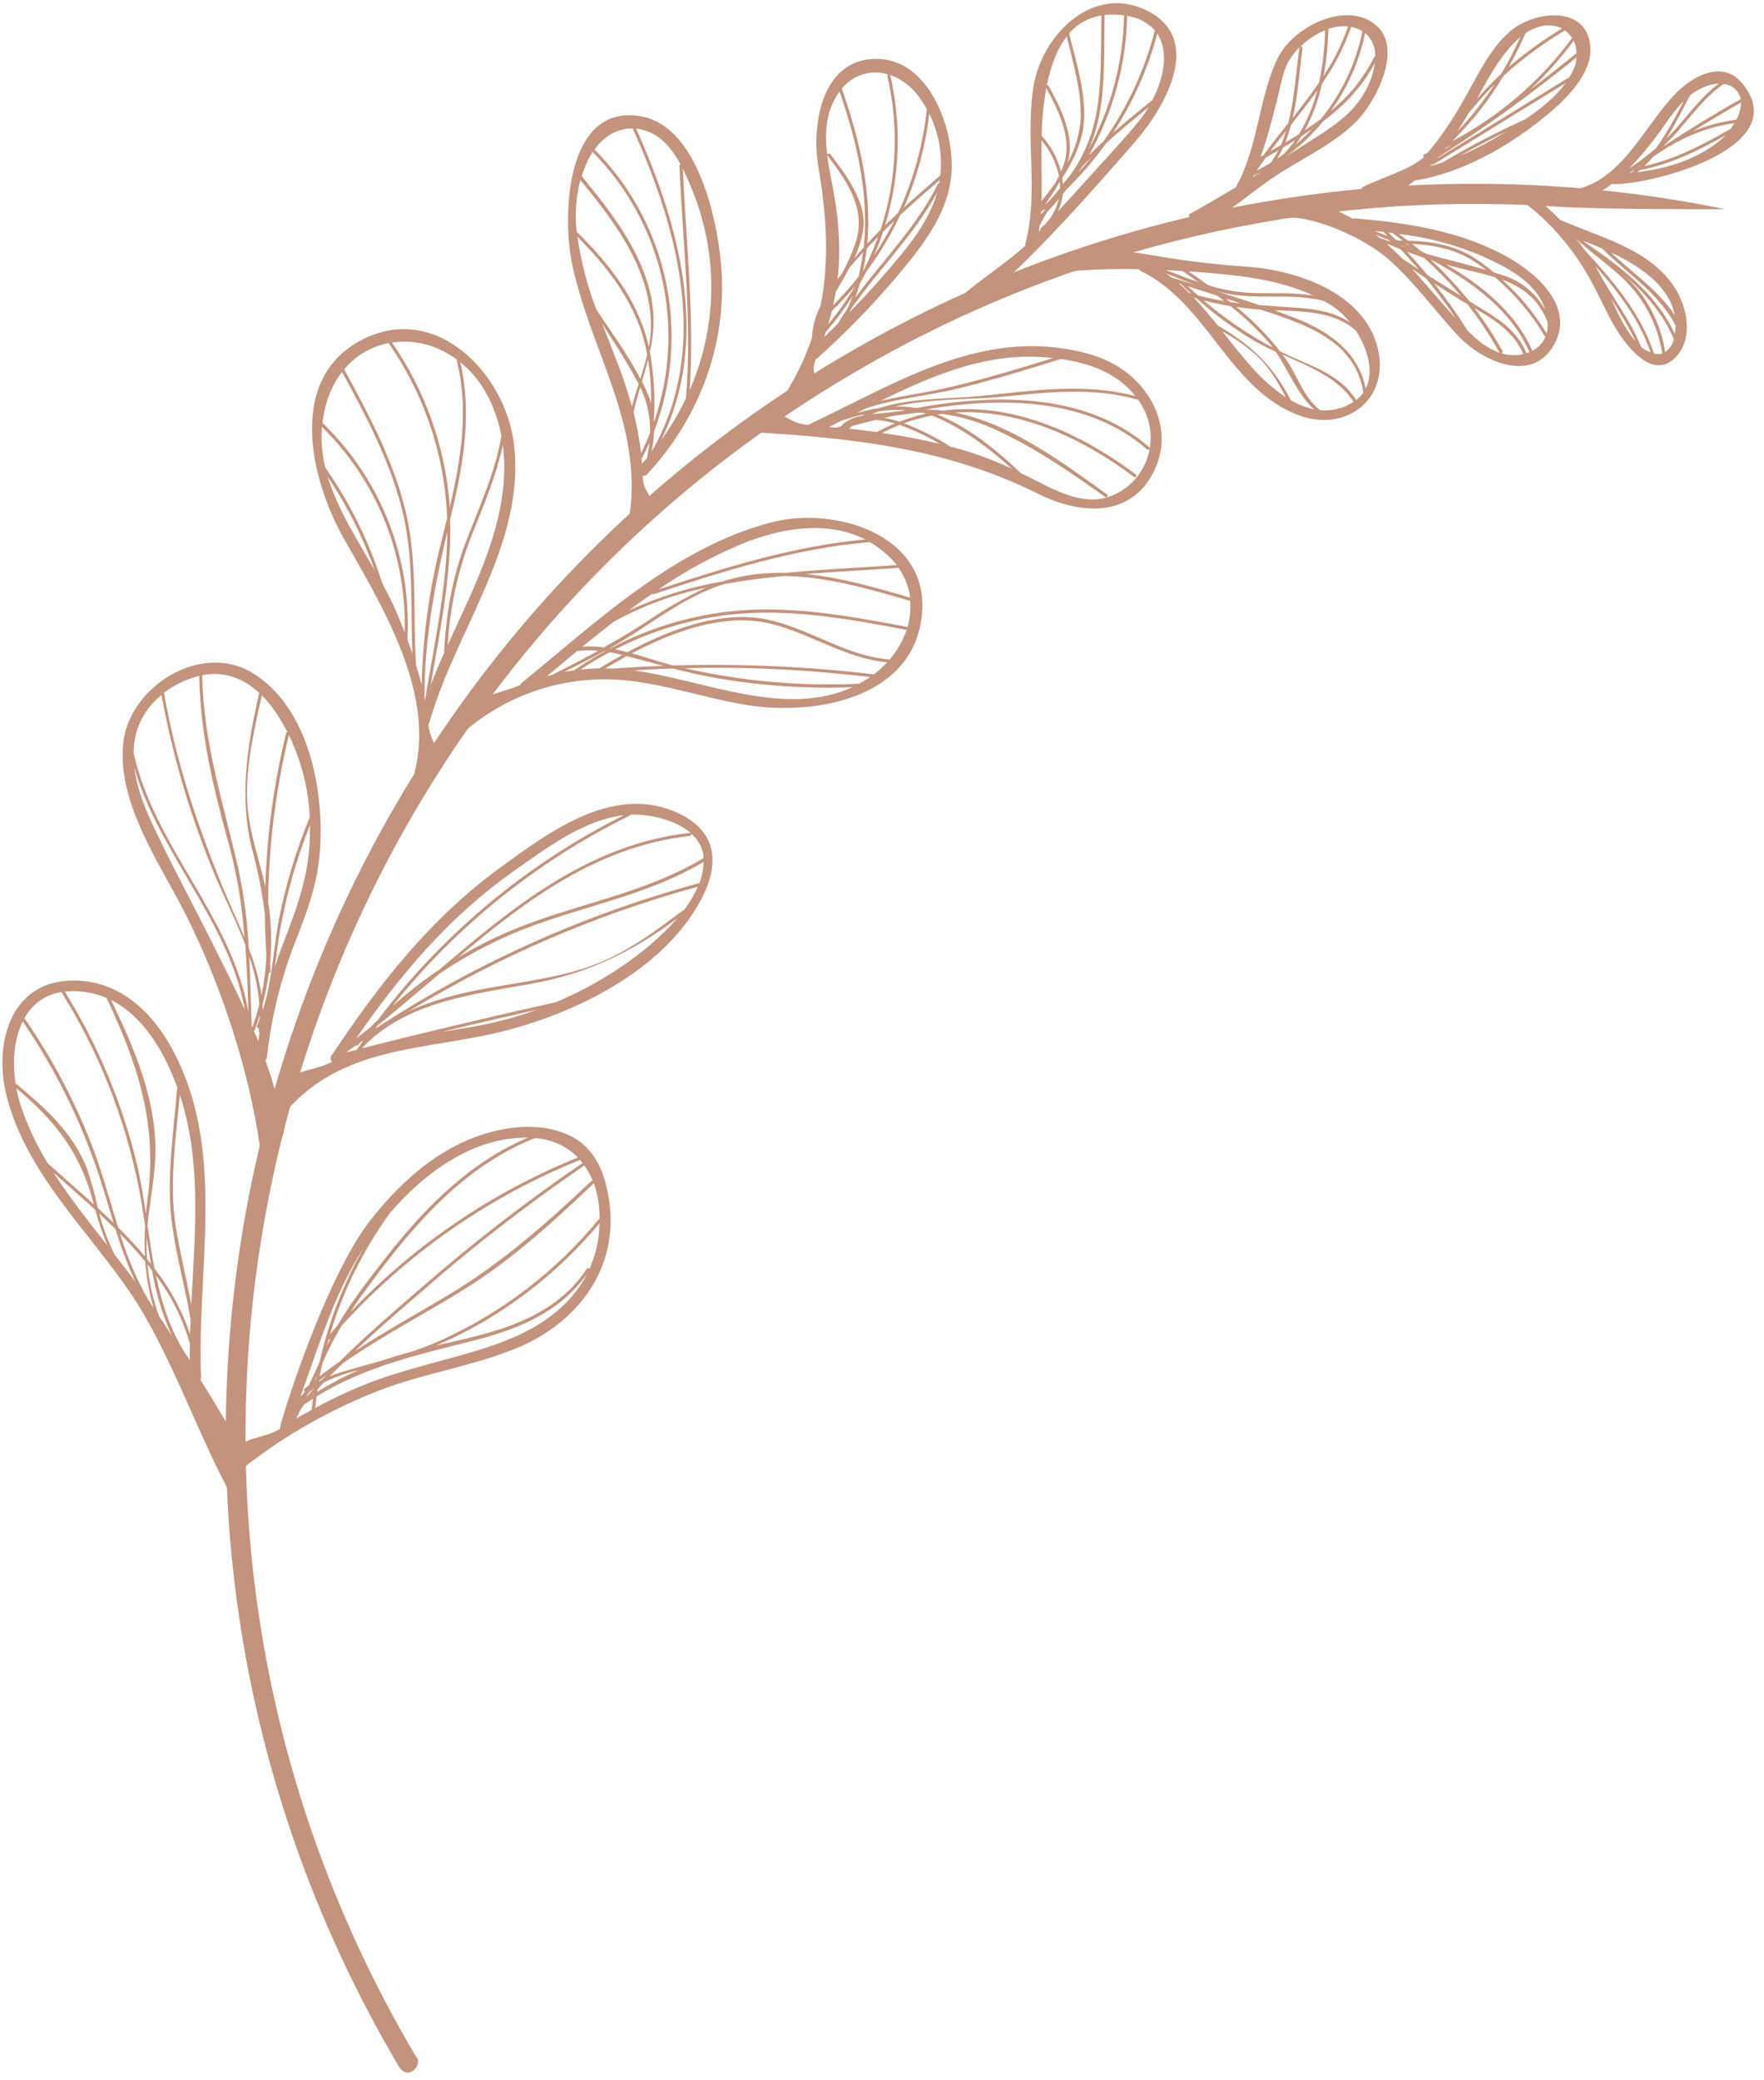 <svg width="162" height="191" viewBox="0 0 162 191" fill="none" xmlns="http://www.w3.org/2000/svg">
<path d="M38.18 188.844C37.86 188.289 37.773 188.152 37.572 187.803C6.536 134.047 25.139 64.993 79.041 33.872C98.33 22.7 120.501 17.511 142.726 18.965C147.242 19.261 158.44 19.214 158.44 19.214C131 13.581 102.42 18.23 78.144 32.275C23.369 63.899 4.46 134.08 36.003 188.713C36.203 189.061 36.406 189.406 36.609 189.751C37.505 191.267 38.949 189.509 38.18 188.844Z" fill="#C3937C"/>
<path d="M55.931 110.184C55.563 107.763 54.659 105.413 52.354 104.31C50.37 103.352 48.082 103.331 45.959 103.765C41.011 104.774 37.156 108.108 34.09 111.967C29.771 117.419 25.588 131.081 25.7 131.231C24.465 132.025 23.075 131.904 21.903 132.802C21.389 133.195 22.071 135.019 22.585 134.626C26.317 131.737 30.448 129.402 34.847 127.695C38.959 126.116 43.371 125.487 47.439 123.819C53.078 121.488 56.889 116.455 55.931 110.184ZM54.13 116.517C54.116 116.5 54.098 116.486 54.078 116.476C54.057 116.467 54.035 116.462 54.012 116.463C53.989 116.463 53.967 116.469 53.947 116.48C53.927 116.49 53.91 116.505 53.896 116.523C50.712 121.32 45.256 122.395 40.035 123.58C41.075 123.134 42.094 122.653 43.098 122.118C47.68 119.656 51.744 116.333 55.065 112.332C55.056 112.682 55.035 113.037 54.994 113.39C54.87 114.467 54.582 115.52 54.141 116.511L54.13 116.517ZM30.347 122.924C30.233 123.155 30.122 123.39 30.012 123.628C30.066 123.427 30.126 123.229 30.185 123.029C30.205 123.032 30.226 123.03 30.245 123.023C30.265 123.016 30.282 123.004 30.295 122.988L30.347 122.924ZM28.337 127.926C28.498 127.781 28.667 127.644 28.842 127.516C28.591 127.794 28.341 128.068 28.099 128.348C28.185 128.221 28.261 128.07 28.337 127.926ZM28.944 127.095C28.944 127.095 28.958 127.087 28.966 127.082L28.944 127.095ZM28.912 126.77C28.97 126.652 29.024 126.528 29.075 126.41L29.023 126.68C28.998 126.701 28.959 126.735 28.92 126.765L28.912 126.77ZM29.279 126.891L29.291 126.817C29.528 126.629 29.761 126.442 30 126.26C29.843 126.425 29.682 126.588 29.539 126.745C29.448 126.793 29.367 126.84 29.287 126.886L29.279 126.891ZM29.364 126.398C29.435 125.987 29.52 125.595 29.608 125.196L29.643 125.12C30.145 123.959 30.726 122.833 31.382 121.75C37.435 115.097 44.914 109.895 53.258 106.532C53.342 106.624 53.417 106.717 53.497 106.816C48.432 110.275 43.575 114.027 38.95 118.054C36.339 120.3 33.673 122.579 31.204 125.044C30.589 125.462 29.976 125.915 29.378 126.39L29.364 126.398ZM29.346 125.081C29.023 125.807 28.716 126.521 28.36 127.226C28.22 127.343 28.075 127.453 27.937 127.573C27.918 127.592 27.905 127.616 27.899 127.642C27.893 127.669 27.896 127.696 27.905 127.721C27.915 127.746 27.932 127.768 27.954 127.783C27.976 127.799 28.002 127.808 28.029 127.809C27.874 127.954 27.728 128.109 27.592 128.272C29.277 123.601 30.722 118.745 33.411 114.593C31.543 117.866 30.176 121.399 29.357 125.075L29.346 125.081ZM28.823 127.971L28.813 128.043C28.766 128.071 28.721 128.096 28.674 128.124C28.732 128.064 28.782 128.009 28.829 127.956L28.823 127.971ZM29.172 127.581C29.356 127.379 29.538 127.174 29.728 126.976C30.733 126.476 31.794 126.098 32.889 125.849C31.59 126.421 30.334 127.084 29.13 127.835L29.172 127.581ZM55.054 111.947C55.04 111.948 55.027 111.953 55.015 111.96C55.003 111.966 54.993 111.976 54.984 111.987C51.029 116.803 46.005 120.634 40.312 123.175C39.462 123.552 38.6 123.868 37.733 124.158C36.858 124.39 35.998 124.646 35.162 124.94C34.008 125.266 32.849 125.576 31.686 125.919C31.21 126.058 30.74 126.223 30.281 126.412C30.66 126.016 31.046 125.619 31.45 125.227C35.12 122.657 39.127 120.621 42.935 118.226C47.194 115.535 50.901 112.119 54.541 108.675C54.899 109.723 55.075 110.824 55.06 111.932L55.054 111.947ZM54.397 108.388C50.219 112.331 45.983 116.082 41.014 119.036C38.199 120.709 35.332 122.287 32.609 124.081C34.513 122.242 36.543 120.505 38.526 118.79C43.328 114.57 48.383 110.646 53.664 107.041C53.959 107.456 54.207 107.903 54.404 108.374L54.397 108.388ZM53.056 106.309C45.161 109.509 38.038 114.354 32.162 120.52C32.734 119.642 33.343 118.784 33.993 117.913C38.055 112.414 42.616 107.104 49.119 104.525C50.608 104.611 52.011 105.24 53.062 106.294L53.056 106.309ZM48.451 104.497C43.187 106.745 39.192 110.749 35.664 115.207C34.007 117.314 32.315 119.481 30.945 121.803C30.727 122.042 30.514 122.288 30.305 122.542C31.501 118.561 33.353 114.806 35.786 111.432C39.023 107.663 43.459 104.429 48.457 104.482L48.451 104.497ZM27.942 128.987C28.207 128.804 28.474 128.624 28.745 128.452C28.702 128.795 28.659 129.138 28.622 129.485C27.985 129.852 27.865 129.881 27.222 130.271C27.404 129.807 27.648 129.37 27.948 128.972L27.942 128.987ZM45.803 123.381C41.617 124.87 37.237 125.605 33.115 127.32C31.691 127.913 30.298 128.578 28.941 129.312C28.978 128.958 29.019 128.605 29.07 128.25C33.577 125.482 38.436 124.407 43.72 123.06C47.714 122.041 51.471 120.434 53.908 117C52.34 120.088 49.31 122.122 45.809 123.366L45.803 123.381Z" fill="#C3937C"/>
<path d="M22.615 133.925C21.314 131.474 19.888 129.081 18.406 126.72C18.448 126.647 18.468 126.564 18.464 126.48C18.148 118.868 19.65 111.106 18.29 103.55C17.301 97.983 13.991 90.658 7.553 90.09C1.115 89.522 -0.715 95.629 0.644 100.808C2.474 107.774 8.014 112.932 11.957 118.716C15.42 123.789 17.954 131.151 20.84 136.592C21.149 137.153 22.914 134.488 22.615 133.925ZM8.759 111.127C9.05 112.232 9.417 113.316 9.857 114.371C8.137 112.195 6.401 110.011 4.921 107.704C6.182 108.821 7.485 109.954 8.767 111.122L8.759 111.127ZM13.852 119.737C13.788 119.626 13.707 119.524 13.636 119.421C12.542 117.487 11.666 115.437 11.026 113.308C11.839 114.132 12.617 114.978 13.339 115.862C13.445 117.303 13.702 118.729 14.104 120.116L13.852 119.737ZM12.415 117.697C11.798 116.859 11.158 116.027 10.509 115.2C10.011 114.188 9.6 113.135 9.279 112.054C9.22 111.855 9.166 111.653 9.113 111.451C9.618 111.921 10.12 112.4 10.609 112.887C11.104 114.529 11.707 116.136 12.415 117.697ZM14.959 121.404C14.959 121.404 14.948 121.385 14.942 121.374C14.897 121.296 14.854 121.221 14.785 121.161L14.608 120.893C14.057 119.356 13.699 117.756 13.541 116.13C13.686 116.309 13.826 116.487 13.964 116.669C14.31 118.745 14.924 120.767 15.791 122.684L14.959 121.404ZM13.508 115.635C13.481 115.222 13.463 114.807 13.459 114.388C13.462 114.142 13.472 113.896 13.475 113.639C13.596 114.453 13.72 115.265 13.86 116.072C13.746 115.926 13.625 115.774 13.502 115.624L13.508 115.635ZM17.437 124.925C15.757 122.567 14.902 119.892 14.321 117.133C15.741 119.02 16.8 121.154 17.443 123.427C17.43 123.919 17.427 124.42 17.432 124.916L17.437 124.925ZM17.441 125.151L17.443 125.206L17.419 125.164C17.427 125.159 17.433 125.152 17.436 125.143L17.441 125.151ZM17.571 119.834C17.121 117.431 16.532 115.061 16.14 112.637C15.516 108.749 16.155 104.527 16.517 100.562C16.639 100.946 16.757 101.325 16.861 101.698C18.471 107.542 17.875 113.728 17.566 119.825L17.571 119.834ZM16.279 99.874C15.956 103.758 15.33 107.862 15.718 111.745C16.061 114.908 16.965 118.002 17.498 121.159L17.451 122.517C16.71 120.339 15.605 118.303 14.183 116.495C13.934 115.186 13.736 113.854 13.545 112.527C13.769 110.179 14.293 107.839 14.277 105.448C14.225 100.632 12.258 96.126 10.202 91.84C13.2 93.352 15.138 96.684 16.282 99.88L16.279 99.874ZM8.202 91.169C8.745 91.273 9.275 91.436 9.783 91.653C12.655 97.719 14.494 103.249 13.55 110.121C13.487 110.578 13.439 111.027 13.395 111.478C13.165 109.917 12.917 108.364 12.558 106.855C11.21 101.276 8.98 95.949 5.952 91.074C6.704 90.994 7.464 91.028 8.205 91.174L8.202 91.169ZM5.638 91.107C9.053 96.577 11.452 102.619 12.721 108.943C12.954 110.136 13.137 111.346 13.322 112.552C13.264 113.498 13.262 114.446 13.315 115.391C12.538 114.469 11.711 113.582 10.846 112.72C10.133 110.444 9.514 108.121 8.694 105.877C7.068 101.503 4.901 97.35 2.242 93.515C2.583 92.879 3.068 92.33 3.658 91.913C4.248 91.496 4.927 91.222 5.641 91.113L5.638 91.107ZM2.084 93.806C5.282 98.473 7.758 103.596 9.427 109.003C9.771 110.113 10.086 111.211 10.43 112.321C9.954 111.856 9.47 111.396 8.978 110.941C8.72 109.688 8.379 108.453 7.956 107.246C6.688 104.015 4.145 101.774 1.548 99.588C1.532 99.574 1.515 99.564 1.495 99.558C1.476 99.552 1.455 99.55 1.435 99.553C1.123 97.548 1.289 95.434 2.087 93.812L2.084 93.806ZM1.499 99.934C5.131 103.013 7.419 105.911 8.618 110.613C7.206 109.324 5.766 108.082 4.394 106.848C3.352 105.163 2.51 103.362 1.885 101.482C1.726 100.976 1.598 100.461 1.502 99.939L1.499 99.934Z" fill="#C3937C"/>
<path d="M64.394 82.603C66.278 79.042 65.711 76.023 61.772 74.46C56.051 72.187 50.334 76.482 45.936 79.683C39.533 84.338 34.781 90.42 30.438 96.961C30.375 97.044 30.346 97.148 30.357 97.251C30.368 97.355 30.418 97.451 30.497 97.519C28.488 98.534 26.763 98.114 25.109 100.219C24.717 100.715 25.258 103.283 25.657 102.779C31.275 95.661 39.21 96.659 47.062 94.488C53.585 92.681 61.096 88.836 64.394 82.603ZM51.067 92.039C45.108 93.369 39.166 94.78 33.24 96.272C37.175 92.062 43.201 91.352 48.695 90.369C53.967 89.426 57.976 87.47 62.195 84.35C60.65 86.065 58.893 87.576 56.966 88.848C55.107 90.099 53.132 91.168 51.067 92.039ZM31.881 96.576C32.144 96.39 32.406 96.202 32.673 96.022C32.685 96.033 32.699 96.041 32.714 96.047C32.729 96.052 32.745 96.055 32.761 96.053C32.777 96.052 32.793 96.048 32.807 96.041C32.822 96.034 32.834 96.024 32.845 96.011C32.932 95.913 33.021 95.821 33.108 95.723C33.196 95.624 33.255 95.638 33.331 95.594C33.16 95.837 32.993 96.081 32.828 96.328C32.797 96.346 32.778 96.383 32.754 96.412C32.456 96.487 32.16 96.558 31.865 96.632C31.872 96.614 31.877 96.595 31.881 96.576ZM34.111 95.051C34.036 95.095 33.975 95.163 33.91 95.223C33.932 95.21 33.946 95.176 33.962 95.152C33.977 95.128 34.078 95.078 34.125 95.043L34.111 95.051ZM62.783 83.615C62.765 83.61 62.746 83.609 62.727 83.614C62.709 83.618 62.692 83.626 62.678 83.638C59.971 85.7 57.242 87.708 53.99 88.817C50.957 89.851 47.746 90.203 44.612 90.785C42.155 91.235 39.707 91.857 37.499 92.899C45.782 87.853 54.733 83.995 64.088 81.438C63.747 82.21 63.313 82.939 62.797 83.607L62.783 83.615ZM64.226 81.106C53.661 83.967 43.613 88.482 34.457 94.482C34.53 94.384 34.599 94.285 34.661 94.194C36.583 92.655 38.465 91.029 40.369 89.42C43.06 87.587 45.97 86.097 49.03 84.985C54.27 83.068 59.768 82.053 64.606 79.164C64.599 79.825 64.475 80.48 64.24 81.098L64.226 81.106ZM64.597 78.674C64.602 78.719 64.597 78.763 64.601 78.808C59.132 82.121 52.791 83.009 46.965 85.453C45.276 86.16 43.641 86.989 42.072 87.933C48.363 82.623 54.911 77.718 63.363 76.773C63.386 76.769 63.407 76.761 63.426 76.748C63.445 76.734 63.461 76.717 63.472 76.697C63.484 76.677 63.49 76.655 63.492 76.632C63.493 76.609 63.489 76.586 63.48 76.564C64.118 77.095 64.525 77.852 64.618 78.677L64.597 78.674ZM63.422 76.509C63.422 76.509 63.39 76.487 63.363 76.491C54.167 77.515 47.211 83.188 40.416 89.001C38.884 90.032 37.425 91.166 36.047 92.395C41.935 85.038 49.374 79.066 57.832 74.904C57.849 74.896 57.864 74.885 57.876 74.87C57.888 74.855 57.897 74.838 57.901 74.82C57.919 74.82 57.937 74.818 57.954 74.815C59.567 74.757 62.004 75.254 63.442 76.512L63.422 76.509ZM57.271 74.884C48.416 79.32 40.702 85.737 34.732 93.635C34.472 93.885 34.218 94.139 33.967 94.398C33.551 94.724 33.13 95.048 32.709 95.365C36.754 89.529 41.235 84.198 47.125 80.047C50.092 77.957 53.564 75.302 57.283 74.873L57.271 74.884ZM31.611 96.983L31.756 96.944L31.587 97.018L31.611 96.983ZM40.42 94.806C43.37 94.089 46.327 93.4 49.291 92.739C47.498 93.385 45.655 93.884 43.78 94.231C42.656 94.429 41.534 94.611 40.432 94.796L40.42 94.806Z" fill="#C3937C"/>
<path d="M26.05 103.942C25.716 101.704 25.154 99.506 24.372 97.383C24.454 97.303 24.506 97.196 24.517 97.082C24.934 93.279 25.874 89.551 27.311 86.003C28.274 83.536 29.117 81.149 29.353 78.495C29.858 72.879 28.437 64.933 23.114 61.762C18.401 58.955 11.855 63.086 11.32 68.246C10.746 73.672 14.557 79.118 16.915 83.716C20.194 90.127 22.879 98.186 23.884 105.418C23.978 106.063 26.143 104.573 26.05 103.942ZM24.843 89.214C24.823 88.974 24.814 88.735 24.8 88.499C24.984 86.61 24.926 84.705 24.627 82.831C24.679 77.668 25.317 72.525 26.529 67.503C27.683 69.881 28.336 72.471 28.446 75.114C28.423 75.129 28.405 75.151 28.394 75.177C27.185 78.139 26.26 81.208 25.634 84.343C25.175 86.701 25.052 89.115 24.495 91.456L24.37 91.96C24.299 92.235 24.217 92.504 24.128 92.773C24.125 92.608 24.12 92.445 24.109 92.278C24.365 91.315 24.561 90.338 24.695 89.351C24.714 89.357 24.734 89.358 24.754 89.353C24.773 89.35 24.791 89.341 24.806 89.328C24.821 89.315 24.833 89.299 24.84 89.281C24.847 89.262 24.85 89.242 24.847 89.223L24.843 89.214ZM23.114 94.235C23.041 92.118 23 89.979 22.886 87.848C23.386 89.255 23.698 90.722 23.815 92.211C23.639 92.933 23.427 93.645 23.178 94.346L23.114 94.235ZM23.324 94.694C23.341 94.685 23.355 94.677 23.369 94.668C23.553 94.192 23.71 93.706 23.861 93.216L23.856 93.548C23.77 93.771 23.702 94.007 23.593 94.21C23.581 94.236 23.577 94.266 23.581 94.295C23.586 94.324 23.599 94.351 23.619 94.372C23.639 94.393 23.665 94.408 23.693 94.415C23.721 94.422 23.751 94.42 23.779 94.409C23.768 94.501 23.765 94.591 23.753 94.68C23.751 94.709 23.757 94.739 23.772 94.764C23.787 94.79 23.809 94.811 23.836 94.824C23.796 95.087 23.765 95.342 23.726 95.627L23.324 94.694ZM25.977 86.711C25.708 87.413 25.465 88.116 25.236 88.824C25.397 87.67 25.534 86.508 25.733 85.35C26.318 82.078 27.233 78.872 28.466 75.783C28.478 76.382 28.465 76.985 28.427 77.591C28.224 80.873 27.14 83.684 25.982 86.719L25.977 86.711ZM26.4 67.241C26.37 67.239 26.341 67.247 26.318 67.264C26.295 67.282 26.279 67.308 26.273 67.336C25.15 71.954 24.511 76.674 24.366 81.422C23.771 78.767 22.809 76.246 22.697 73.49C22.567 70.389 23.361 66.884 24.048 63.862C24.588 64.407 25.068 65.007 25.482 65.652C25.824 66.179 26.13 66.709 26.404 67.249L26.4 67.241ZM23.819 63.644C23.819 63.644 23.819 63.644 23.799 63.655C22.713 68.419 21.922 73.335 23.187 78.128C23.711 80.057 24.092 82.022 24.327 84.007C24.335 85.259 24.387 86.512 24.464 87.769C24.416 88.986 24.266 90.197 24.015 91.389C23.79 89.918 23.397 88.477 22.845 87.096C22.726 84.65 22.409 82.217 21.897 79.823C20.528 73.785 18.676 68.266 18.571 62.004C20.662 61.606 22.417 62.346 23.823 63.652L23.819 63.644ZM18.181 62.092C18.214 62.073 18.258 62.077 18.296 62.066C18.39 67.558 19.64 72.549 21.094 77.828C21.802 80.533 22.255 83.298 22.445 86.088C21.836 84.617 21.154 83.166 20.555 81.718C18.133 75.866 16.141 69.873 15.06 63.62C15.993 62.915 17.056 62.4 18.188 62.103L18.181 62.092ZM14.831 63.834C15.802 69.147 17.305 74.349 19.317 79.361C20.248 81.751 21.547 84.218 22.524 86.752C22.674 88.829 22.743 90.914 22.817 92.994C21.356 84.247 14.146 77.75 12.268 69.136C12.278 68.539 12.355 67.944 12.497 67.363C12.879 65.969 13.696 64.732 14.831 63.834ZM14.979 77.717C13.882 75.514 12.657 73.053 12.343 70.531C14.609 78.385 21.02 84.603 22.488 92.744C21.509 90.599 20.445 88.5 19.424 86.457C17.95 83.529 16.422 80.64 14.963 77.715L14.979 77.717Z" fill="#C3937C"/>
<path d="M40.124 70.213C40.503 68.726 39.478 68.12 39.343 66.538C39.386 66.484 39.417 66.424 39.436 66.358C41.808 57.894 48.409 49.794 47.172 40.588C46.331 34.353 40.192 27.855 33.479 31.087C26.262 34.563 28.476 43.958 31.547 49.406C35.011 55.54 39.979 63.49 38.079 70.91C37.907 71.537 39.963 70.835 40.124 70.213ZM38.206 61.061C37.909 56.425 38.346 51.736 37.306 47.194C36.22 42.468 33.907 38.146 31.605 33.915C32.651 32.67 34.092 31.818 35.687 31.502C38.879 36.089 40.733 41.472 41.044 47.054L41.06 47.589C40.868 48.387 40.671 49.189 40.473 49.987C39.408 54.213 38.821 58.543 38.721 62.897C38.568 62.279 38.392 61.667 38.206 61.061ZM38.989 64.081C38.96 58.829 39.902 53.873 41.077 48.825C41.044 54.002 39.863 59.224 39.028 64.309L38.988 64.092L38.989 64.081ZM46.3 43.591C46.052 49.158 43.417 54.17 41.115 59.248C41.312 55.744 42.074 52.293 43.37 49.028C44.446 46.333 45.577 43.687 46.183 40.871C46.299 41.771 46.338 42.679 46.297 43.586L46.3 43.591ZM46.053 40.036C45.459 43.452 44.015 46.556 42.782 49.782C41.514 53.102 40.986 56.302 40.785 59.808C40.784 59.825 40.786 59.842 40.791 59.858C40.797 59.874 40.805 59.888 40.817 59.901C40.364 60.902 39.938 61.917 39.547 62.934C40.414 57.919 41.481 52.762 41.344 47.684L41.513 46.961C42.6 42.422 43.334 37.85 42.273 33.264C44.335 34.917 45.54 37.401 46.047 40.025L46.053 40.036ZM40.402 32.111C40.936 32.353 41.444 32.646 41.92 32.987C43.089 37.581 42.359 42.095 41.3 46.604L41.274 46.123C40.819 40.859 39.002 35.807 36.001 31.461C37.498 31.241 39.026 31.463 40.396 32.1L40.402 32.111ZM31.418 34.17C33.691 38.345 35.967 42.614 37.038 47.275C37.999 51.464 37.697 55.768 37.875 60.032C37.724 59.59 37.57 59.158 37.413 58.731C37.621 55.046 37.031 51.361 35.685 47.928C34.339 44.495 32.267 41.393 29.61 38.834C29.686 38.194 29.817 37.561 30.002 36.944C30.294 35.936 30.772 34.992 31.412 34.159L31.418 34.17ZM30.102 43.782C31.883 46.446 33.326 49.321 34.398 52.341C32.775 49.536 30.99 46.74 30.095 43.77L30.102 43.782ZM35.117 53.605C33.926 49.805 32.159 46.212 29.877 42.95C29.574 41.726 29.47 40.46 29.567 39.202C32.067 41.652 34.031 44.593 35.337 47.839C36.643 51.086 37.263 54.569 37.157 58.069C36.985 57.624 36.813 57.184 36.641 56.758C36.194 55.677 35.685 54.623 35.115 53.602L35.117 53.605Z" fill="#C3937C"/>
<path d="M84.672 56.38C85.336 49.053 76.636 46.493 70.913 47.959C62.031 50.233 54.82 57.077 47.92 62.713C47.853 62.766 47.804 62.837 47.778 62.917C45.409 63.886 44.829 63.511 42.933 65.3C42.466 65.737 41.544 68.199 42.012 67.762C45.702 64.282 50.593 62.357 55.662 62.388C60.135 62.431 64.447 64.119 68.831 64.79C74.987 65.706 83.977 64.094 84.672 56.38ZM79.55 62.417C79.322 62.549 79.097 62.679 78.877 62.805C78.877 62.805 78.877 62.805 78.851 62.798C73.478 63.041 68.1 62.559 62.86 61.364C64.62 61.324 66.379 61.314 68.138 61.349C72.081 61.431 76.007 61.726 79.924 62.179C79.802 62.257 79.677 62.336 79.553 62.415L79.55 62.417ZM56.265 61.404C56.038 61.395 55.81 61.393 55.582 61.388C56.218 61.021 56.88 60.639 57.55 60.252C58.047 60.379 58.52 60.513 58.949 60.627C59.603 60.804 60.257 60.978 60.911 61.147C59.364 61.207 57.816 61.292 56.268 61.402L56.265 61.404ZM55.54 59.826C54.566 60.36 53.619 60.942 52.703 61.571C52.415 61.612 52.13 61.658 51.839 61.7C53.067 61.091 54.287 60.468 55.484 59.807L55.54 59.826ZM55.991 59.902C56.387 59.977 56.774 60.064 57.154 60.155C56.423 60.559 55.721 60.982 55.035 61.379C54.455 61.388 53.875 61.431 53.299 61.493C54.183 60.924 55.076 60.39 55.994 59.9L55.991 59.902ZM61.556 61.052C60.625 60.813 59.369 60.377 58.023 60.005C62 57.904 66.643 56.255 70.82 57.294C74.508 58.211 77.634 60.466 81.473 60.83C81.101 61.233 80.694 61.602 80.256 61.932C74.139 61.208 67.975 60.935 61.816 61.116C61.736 61.093 61.647 61.074 61.559 61.05L61.556 61.052ZM81.701 60.569C77.048 60.216 73.228 56.809 68.548 56.672C64.898 56.56 61.011 58.065 57.624 59.898C57.253 59.802 56.883 59.713 56.512 59.635C59.746 57.973 63.251 56.902 66.86 56.47C72.356 55.826 77.813 56.82 83.19 57.838C83.219 57.841 83.248 57.835 83.272 57.82C82.931 58.828 82.398 59.76 81.704 60.567L81.701 60.569ZM83.334 57.618C83.326 57.605 83.315 57.593 83.302 57.584C83.289 57.575 83.274 57.569 83.259 57.566C77.851 56.547 72.343 55.527 66.819 56.176C63.053 56.628 59.401 57.772 56.048 59.551L55.987 59.542C56.544 59.221 57.1 58.9 57.645 58.559C60.483 56.773 63.223 54.673 66.463 53.653C68.29 53.316 70.152 53.08 72.011 52.897C75.918 52.96 79.847 54.089 83.557 55.179C83.557 55.179 83.576 55.168 83.587 55.161C83.656 55.986 83.573 56.817 83.342 57.614L83.334 57.618ZM59.327 57.133C58.052 57.962 56.76 58.73 55.448 59.462C54.799 59.365 54.142 59.341 53.487 59.392C54.443 58.614 55.404 57.845 56.378 57.091C59.022 55.637 61.87 54.589 64.825 53.981C62.915 54.876 61.082 55.927 59.344 57.123L59.327 57.133ZM83.566 54.881C80.483 53.977 77.245 53.044 73.989 52.721C76.88 52.489 79.74 52.358 82.428 52.159C82.456 52.154 82.48 52.14 82.498 52.119C83.079 52.934 83.451 53.879 83.583 54.871L83.566 54.881ZM82.332 51.896C79.1 52.128 75.617 52.279 72.12 52.617C70.515 52.568 68.911 52.736 67.35 53.115C67.028 53.197 66.711 53.291 66.399 53.394C63.407 53.899 60.495 54.8 57.739 56.072C58.444 55.546 59.157 55.035 59.879 54.537C59.892 54.558 59.913 54.574 59.937 54.582C59.961 54.59 59.987 54.589 60.01 54.579C66.49 52.44 72.986 50.367 79.825 49.794C79.825 49.794 79.85 49.78 79.861 49.774C80.481 50.127 81.054 50.554 81.571 51.046C81.847 51.303 82.105 51.579 82.341 51.873L82.332 51.896ZM68.921 49.657C72.294 48.379 76.25 47.91 79.461 49.543C72.927 50.15 66.69 52.087 60.483 54.133C63.111 52.314 65.941 50.805 68.916 49.637L68.921 49.657ZM53.021 59.798C53.654 59.707 54.295 59.698 54.93 59.772C53.546 60.534 52.141 61.26 50.718 61.974C50.553 62.014 50.396 62.057 50.227 62.106C51.16 61.321 52.094 60.543 53.028 59.772L53.021 59.798ZM58.157 61.598C58.484 61.561 58.753 61.539 58.859 61.53C59.842 61.472 60.827 61.432 61.812 61.399C63.116 61.73 64.424 62.032 65.755 62.27C69.891 62.988 74.093 63.27 78.29 63.111C72.002 65.969 64.669 62.442 58.164 61.572L58.157 61.598Z" fill="#C3937C"/>
<path d="M59.843 47.219C60.196 45.488 59.054 45.371 59.013 43.701C59.087 43.717 59.164 43.712 59.236 43.688C59.308 43.663 59.372 43.62 59.422 43.562C64.029 38.616 66.596 32.121 66.29 25.343C66.096 20.948 64.291 11.652 58.886 10.688C51.82 9.424 51.638 20.108 52.565 24.372C54.399 32.782 59.448 39.505 57.616 48.531C57.473 49.164 59.724 47.842 59.843 47.219ZM58.922 42.157C59.175 41.663 59.41 41.166 59.626 40.667L59.599 40.978C59.552 41.334 59.493 41.701 59.419 42.073C59.268 42.249 59.114 42.419 58.958 42.591L58.922 42.157ZM58.184 37.854C58.359 37.072 58.574 36.309 58.796 35.556C59.425 36.849 59.734 38.275 59.695 39.714L59.694 39.763C59.447 40.389 59.172 41.01 58.873 41.623C58.728 40.352 58.498 39.093 58.184 37.854ZM58.95 35.027C59.152 34.356 59.346 33.689 59.516 33.014C59.718 34.349 59.812 35.698 59.798 37.048C59.728 36.798 59.644 36.553 59.548 36.312C59.368 35.88 59.166 35.453 58.953 35.032L58.95 35.027ZM65.321 26.117C65.356 29.461 64.68 32.775 63.335 35.841C63.802 29.124 62.993 22.181 62.711 15.497C63.102 16.284 63.434 17.102 63.718 17.825C64.746 20.47 65.289 23.278 65.321 26.117ZM61.114 13.161C61.672 13.744 62.14 14.405 62.504 15.125C62.472 15.127 62.444 15.143 62.423 15.167C62.403 15.191 62.394 15.222 62.396 15.253C62.7 22.265 63.586 29.559 62.995 36.588C62.354 37.932 61.592 39.215 60.718 40.421C65.254 31.273 62.452 20.782 58.414 11.803C59.445 11.928 60.4 12.408 61.114 13.161ZM58.103 11.798C62.311 21.103 65.246 32.075 59.849 41.477C59.968 40.856 60.044 40.228 60.076 39.597C61.748 35.209 62.12 30.437 61.148 25.85C60.177 21.262 57.903 17.055 54.598 13.729C55.502 12.449 56.782 11.777 58.103 11.798ZM54.222 14.278C54.286 14.164 54.359 14.059 54.428 13.953C57.587 17.145 59.789 21.158 60.786 25.538C61.783 29.918 61.535 34.491 60.069 38.744C60.068 38.678 60.056 38.611 60.052 38.547C60.18 36.46 60.055 34.365 59.68 32.309C60.073 30.714 60.126 29.055 59.834 27.44C58.97 23.099 56.168 19.529 53.425 16.185C53.625 15.524 53.892 14.885 54.222 14.278ZM53.291 16.517C56.303 20.194 59.433 24.273 59.757 29.207C59.812 30.108 59.752 31.012 59.579 31.898C59.538 31.718 59.512 31.537 59.464 31.358C58.448 27.39 55.909 24.205 53.057 21.377C53.045 21.366 53.031 21.356 53.015 21.35C52.999 21.344 52.982 21.341 52.965 21.341C52.773 19.724 52.888 18.085 53.305 16.509L53.291 16.517ZM53.013 21.732C55.994 24.718 58.582 28.103 59.395 32.349L59.433 32.581C59.261 33.324 59.041 34.061 58.81 34.79C57.666 32.585 56.127 30.471 54.777 28.448C53.942 26.28 53.355 24.024 53.027 21.724L53.013 21.732ZM55.261 29.677C56.398 31.416 57.529 33.174 58.51 34.996C58.568 35.096 58.602 35.194 58.648 35.286C58.432 35.973 58.211 36.648 58.031 37.351C57.635 35.898 57.158 34.468 56.604 33.069C56.204 31.998 55.734 30.857 55.275 29.669L55.261 29.677Z" fill="#C3937C"/>
<path d="M74.578 35.942C75.407 34.661 74.316 34.371 74.922 32.974C74.987 32.952 75.046 32.917 75.098 32.873C78.215 30.077 81.095 27.028 83.707 23.758C85.416 21.58 86.976 19.197 87.336 16.398C87.841 12.457 85.63 5.736 80.859 5.422C75.471 5.08 74.48 11.46 75.162 15.396C75.935 19.863 76.167 24.059 75.351 28.116C74.88 29.029 74.611 30.031 74.564 31.055C73.908 32.976 73.018 34.809 71.912 36.513C71.563 37.044 74.232 36.479 74.578 35.942ZM80.088 22.305C80.263 22.119 80.449 21.941 80.63 21.759C80.26 22.798 79.825 23.813 79.33 24.799L79.259 24.895C79.404 24.216 79.507 23.532 79.59 22.855C79.752 22.654 79.929 22.478 80.088 22.305ZM86.299 16.534C86.283 16.636 86.263 16.736 86.243 16.836C86.221 16.835 86.2 16.841 86.18 16.852C86.161 16.863 86.146 16.879 86.135 16.899C84.207 20.796 81.101 23.872 78.548 27.335C78.683 26.928 78.833 26.501 78.94 26.089C79.151 25.715 79.355 25.343 79.546 24.962C80.765 23.332 81.815 21.583 82.679 19.741C83.872 18.649 85.083 17.587 86.299 16.534ZM83.013 19.056C84.212 16.318 84.996 13.419 85.343 10.453C86.215 12.203 86.565 14.167 86.352 16.112C85.233 17.083 84.112 18.056 83.013 19.056ZM76.393 28.554C77.146 27.825 77.861 27.058 78.536 26.255C77.812 27.493 76.989 28.669 76.073 29.773C76.189 29.37 76.294 28.962 76.393 28.554ZM80.248 23.5C80.567 22.768 80.852 22.042 81.098 21.286C81.436 20.947 81.778 20.608 82.128 20.277C81.569 21.389 80.941 22.465 80.248 23.5ZM78.835 25.425C78.109 26.345 77.33 27.221 76.502 28.05C76.593 27.629 76.68 27.209 76.756 26.795C77.18 26.091 77.613 25.357 77.995 24.6C78.413 24.104 78.838 23.633 79.253 23.183C79.158 23.939 79.019 24.688 78.836 25.427L78.835 25.425ZM75.852 30.474C76.753 29.441 77.573 28.34 78.307 27.182C78.159 27.567 78.007 27.947 77.852 28.321C77.525 28.795 77.207 29.278 76.91 29.771C76.505 30.168 76.103 30.562 75.693 30.951L75.852 30.474ZM81.066 25.379C80.085 26.511 79.067 27.605 78.018 28.673L78.12 28.444C80.646 24.767 83.932 21.624 86.063 17.672L86.048 17.737C85.194 20.681 83.007 23.134 81.055 25.385L81.066 25.379ZM85.116 10.004C84.775 13.312 83.883 16.541 82.477 19.558C82.075 19.934 81.68 20.31 81.28 20.696C82.646 16.222 82.811 11.47 81.759 6.917C81.749 6.901 81.743 6.89 81.735 6.876C82.788 7.257 83.702 7.945 84.358 8.851C84.633 9.221 84.882 9.608 85.105 10.01L85.116 10.004ZM81.578 6.829C81.546 6.84 81.52 6.862 81.504 6.891C81.487 6.92 81.483 6.955 81.491 6.987C82.574 11.657 82.36 16.536 80.871 21.099C80.456 21.516 80.05 21.943 79.65 22.373C80.067 17.625 78.936 12.732 77.302 8.137C77.802 7.519 78.476 7.064 79.236 6.832C79.996 6.6 80.809 6.601 81.567 6.836L81.578 6.829ZM76.975 25.234C77.141 23.231 77.084 21.217 76.806 19.227C76.447 16.184 75.2 12.875 76.309 9.871C76.501 9.348 76.766 8.853 77.097 8.404C78.724 13.033 79.831 17.962 79.32 22.734C79.015 23.073 78.713 23.417 78.43 23.761C78.851 22.895 79.138 21.97 79.282 21.018C79.596 18.518 77.657 16 76.248 14.151C76.139 14.007 75.879 14.154 76.001 14.294C77.845 16.712 79.618 19.275 78.535 22.414C78.206 23.335 77.808 24.23 77.344 25.091C77.205 25.267 77.067 25.451 76.919 25.639C76.924 25.511 76.952 25.38 76.964 25.24L76.975 25.234Z" fill="#C3937C"/>
<path d="M106.196 42.777C107.124 40.533 106.674 38.065 105.293 36.122C103.32 33.346 100.474 32.379 97.222 31.953C88.893 30.846 81.501 35.609 74.271 38.992C74.251 39.002 74.233 39.012 74.215 39.025C72.476 38.89 72.454 38.048 70.72 37.948C70.08 37.911 68.36 39.639 68.997 39.682C78.236 40.216 86.966 41.165 95.326 45.345C99.263 47.316 104.187 47.671 106.196 42.777ZM104.278 36.386C99.561 35.113 94.656 35.915 89.867 36.384C87.132 36.651 83.625 36.528 80.753 37.48C80.06 37.589 79.373 37.738 78.697 37.927C78.983 37.78 79.253 37.643 79.535 37.502C82.223 36.597 85.177 36.359 87.914 35.7C91.116 34.927 94.265 33.953 97.411 32.975C100.056 33.337 102.655 34.288 104.273 36.39L104.278 36.386ZM96.719 32.88C93.452 33.893 90.175 34.89 86.843 35.649C84.857 36.1 82.801 36.352 80.852 36.831C85.308 34.628 89.936 32.658 94.871 32.763C95.476 32.776 96.095 32.814 96.719 32.88ZM77.27 38.633C77.981 38.407 78.698 38.204 79.418 38.039C79.329 38.09 79.238 38.143 79.14 38.2C78.553 38.28 77.996 38.509 77.522 38.864C77.483 38.886 77.447 38.907 77.411 38.928C77.389 38.94 77.372 38.959 77.361 38.981C77.35 39.003 77.346 39.028 77.349 39.053C77.324 39.08 77.301 39.108 77.279 39.137C77.11 39.184 76.942 39.233 76.776 39.28C76.568 39.26 76.358 39.237 76.147 39.218C76.519 39.007 76.893 38.821 77.27 38.633ZM77.636 39.312L77.65 39.304C77.645 39.306 77.64 39.309 77.636 39.312ZM78.269 39.124C78.974 38.932 79.696 38.744 80.43 38.564C81.024 38.615 81.611 38.726 82.182 38.895C81.612 39.129 81.056 39.394 80.515 39.687C79.672 39.568 78.827 39.463 77.979 39.373C78.062 39.292 78.159 39.21 78.261 39.129L78.269 39.124ZM82.618 39.028C83.906 39.482 85.144 40.065 86.314 40.768C84.564 40.344 82.791 40.015 81.011 39.763C81.53 39.491 82.064 39.248 82.609 39.033L82.618 39.028ZM88.458 41.335C88.073 41.221 87.687 41.13 87.301 41.027C85.951 40.167 84.517 39.446 83.021 38.873C83.853 38.568 84.709 38.332 85.579 38.165C85.821 38.251 86.057 38.351 86.305 38.459C88.727 39.579 90.927 41.233 92.92 43.047C91.475 42.367 89.981 41.797 88.45 41.34L88.458 41.335ZM82.605 38.729C82.148 38.58 81.682 38.463 81.21 38.38C81.422 38.331 81.635 38.283 81.863 38.228C83.153 38.035 84.271 37.903 84.41 37.901C84.549 37.898 84.586 37.903 84.67 37.902C84.755 37.901 84.909 37.956 85.025 37.989C84.198 38.176 83.386 38.424 82.596 38.733L82.605 38.729ZM82.852 37.732C82.432 37.775 82.008 37.824 81.589 37.888C81.17 37.952 80.634 37.981 80.067 38.027C80.267 37.941 80.467 37.859 80.67 37.786C81.477 37.658 82.296 37.618 83.111 37.667C83.025 37.698 82.933 37.718 82.844 37.736L82.852 37.732ZM95.827 44.479C95.142 44.135 94.452 43.794 93.754 43.457C91.525 41.317 88.919 39.224 86.096 38.073C86.232 38.05 86.37 38.033 86.504 38.015C88.133 38.227 89.72 38.682 91.213 39.364C94.867 40.999 98.27 43.331 101.517 45.653C101.667 45.758 101.806 45.512 101.66 45.407C97.541 42.439 92.821 38.92 87.723 37.892C93.547 37.539 99.316 40.172 104.153 43.805C104.298 43.914 104.443 43.664 104.294 43.561C99.071 39.652 92.832 36.917 86.574 37.712C86.031 37.653 85.486 37.621 84.94 37.617C92.19 36.389 99.976 36.582 105.347 41.275C105.483 41.396 105.675 41.2 105.546 41.075C99.905 36.146 91.687 36.095 84.143 37.471C83.497 37.36 82.841 37.316 82.185 37.34C85.421 36.581 89.238 36.714 91.995 36.442C96.204 36.027 100.365 35.529 104.491 36.711C104.491 36.711 104.511 36.7 104.522 36.693C104.734 37.002 104.921 37.326 105.082 37.664C105.684 38.887 105.832 40.284 105.499 41.608C105.167 42.932 104.375 44.096 103.266 44.894C100.743 46.669 98.283 45.715 95.818 44.484L95.827 44.479Z" fill="#C3937C"/>
<path d="M91.674 26.364C96.153 22.255 100.224 17.627 104.218 13.051C107.036 9.827 110.802 3.264 104.923 0.787C100.062 -1.25 95.675 3.39 94.927 7.874C94.122 12.613 95.407 17.695 94.174 22.359C94.159 22.421 94.156 22.485 94.165 22.549C93.123 23.609 89.561 26.057 88.469 27.061C87.997 27.508 91.201 26.796 91.674 26.364ZM100.3 15.967C99.255 17.118 98.212 18.282 97.153 19.422C97.392 18.919 97.544 18.38 97.604 17.827C97.718 17.684 97.831 17.541 97.944 17.395C99.281 16.092 100.498 14.672 101.582 13.153C102.833 12.006 104.154 10.929 105.479 9.853C105.238 10.252 104.974 10.636 104.685 11.003C103.307 12.712 101.771 14.327 100.3 15.967ZM95.586 19.695L95.604 19.462C95.689 19.391 95.778 19.321 95.855 19.255C95.876 19.265 95.899 19.27 95.922 19.269C95.946 19.267 95.968 19.259 95.987 19.245C95.971 19.268 95.956 19.291 95.942 19.315C95.827 19.43 95.703 19.557 95.582 19.686L95.586 19.695ZM96.09 8.09C97.097 9.93 98.35 12.435 97.836 14.602C97.738 14.997 97.606 15.382 97.441 15.754C97.121 14.529 96.509 13.4 95.656 12.463C95.69 10.997 95.835 9.535 96.09 8.09ZM97.326 16.704C97.343 16.89 97.35 17.076 97.348 17.262C97.22 17.431 97.087 17.6 96.965 17.774C96.739 18.024 96.538 18.254 96.317 18.489C96.196 18.592 96.07 18.702 95.959 18.799C96.424 18.165 96.853 17.506 97.243 16.823C97.276 16.778 97.303 16.74 97.332 16.701L97.326 16.704ZM99.379 15.309C99.668 15.001 99.964 14.697 100.264 14.395C99.864 14.897 99.448 15.383 99.016 15.855C99.144 15.673 99.255 15.499 99.384 15.306L99.379 15.309ZM105.832 9.194C104.612 10.169 103.401 11.153 102.232 12.179C104.057 9.383 105.423 6.314 106.278 3.088C107.362 4.703 106.893 7.147 105.838 9.191L105.832 9.194ZM106.062 2.798C105.123 6.446 103.525 9.893 101.347 12.971C100.893 13.385 100.446 13.812 100.012 14.248C102.214 10.337 103.418 5.947 103.517 1.466C104.497 1.597 105.4 2.068 106.068 2.795L106.062 2.798ZM103.154 1.402L103.236 1.417C103.146 5.722 102.025 9.945 99.967 13.734C100.25 13.111 100.484 12.468 100.669 11.809C101.581 8.484 101.362 4.802 101.443 1.38C102.014 1.316 102.59 1.323 103.159 1.398L103.154 1.402ZM101.15 1.412C101.081 4.547 101.228 7.859 100.588 10.924C100.17 12.813 99.368 14.598 98.232 16.167C98.023 16.409 97.818 16.657 97.611 16.895C97.601 16.711 97.581 16.527 97.552 16.345C98.498 14.9 99.256 13.324 99.49 11.673C99.88 8.908 98.817 5.724 98.183 3.059C98.949 2.176 100.006 1.594 101.162 1.42L101.15 1.412ZM97.968 3.349C98.566 5.836 99.423 8.695 99.224 11.22C99.089 12.531 98.686 13.801 98.043 14.953C98.127 14.664 98.187 14.368 98.222 14.069C98.445 11.977 97.291 9.689 96.315 7.916C96.308 7.899 96.296 7.885 96.282 7.873C96.269 7.862 96.252 7.853 96.235 7.849C96.217 7.844 96.199 7.843 96.181 7.846C96.163 7.849 96.146 7.856 96.131 7.867C96.467 6.175 97.031 4.545 97.974 3.346L97.968 3.349ZM95.645 12.887C96.448 13.829 97 14.959 97.252 16.171C97.167 16.338 97.078 16.512 97 16.686C96.565 17.306 96.111 17.905 95.648 18.465C95.698 16.691 95.62 14.891 95.647 13.193L95.645 12.887ZM95.477 20.712C95.695 20.29 95.927 19.876 96.173 19.471C96.542 19.076 96.902 18.68 97.24 18.256C97.011 19.317 96.427 20.268 95.583 20.953C95.56 20.971 95.545 20.997 95.541 21.026C95.537 21.055 95.544 21.084 95.56 21.107L95.399 21.278C95.437 21.086 95.457 20.897 95.482 20.709L95.477 20.712Z" fill="#C3937C"/>
<path d="M126.526 31.976C125.295 26.878 119.048 24.802 114.51 24.494C106.083 23.909 104.276 22.745 100.782 23.069C100.149 23.128 97.844 24.946 98.496 24.888C100.529 24.73 102.569 24.675 104.607 24.724C104.652 24.805 104.72 24.87 104.804 24.91C110.901 27.875 112.877 35.759 119.283 38.142C123.598 39.748 127.657 36.665 126.526 31.976ZM117.565 32.283C116.913 31.436 116.203 30.636 115.44 29.887C114.837 29.292 114.214 28.746 113.556 28.191C114.278 28.299 115.009 28.383 115.745 28.431L115.977 28.505C119.951 29.796 124.499 31.349 125.205 36.058C125.022 36.318 124.803 36.549 124.553 36.745C123.012 34.282 120.24 33.597 117.744 32.361L117.565 32.283ZM108.257 26.018L108.449 26.081C108.766 26.391 109.081 26.686 109.394 26.966C109.338 26.947 109.28 26.936 109.226 26.919C108.913 26.608 108.592 26.309 108.257 26.018ZM108.599 24.889C109.09 25.227 109.583 25.567 110.072 25.913C109.068 25.573 108.07 25.187 107.066 24.802C107.576 24.825 108.087 24.854 108.599 24.889ZM107.079 25.108C108.044 25.494 109.014 25.892 110.018 26.229L107.602 25.487C107.43 25.357 107.255 25.233 107.079 25.108ZM109.084 26.288L111.79 27.162C112.007 27.325 112.222 27.485 112.443 27.65C111.631 27.52 110.826 27.349 110.031 27.139C109.706 26.864 109.393 26.579 109.084 26.288ZM112.567 27.416L113.936 27.86C113.618 27.822 113.298 27.789 112.979 27.744L112.567 27.416ZM113.013 28.116C114.295 29.132 115.48 30.265 116.553 31.5C116.672 31.642 116.785 31.787 116.896 31.934C114.623 30.718 112.488 29.261 110.53 27.586C111.351 27.8 112.178 27.977 113.013 28.116ZM125.418 35.695C124.79 32.397 122.158 30.497 119.12 29.282C118.433 29.009 117.735 28.75 117.033 28.498C119.719 28.585 122.49 28.582 124.527 30.364C125.606 32.045 126.202 34.144 125.418 35.695ZM123.962 29.603C122.662 28.764 121.122 28.414 119.47 28.288C118.172 28.191 116.909 28.122 115.658 28.023C114.346 27.575 113.021 27.154 111.694 26.744C112.34 26.917 112.999 27.042 113.664 27.119C116.338 27.423 118.975 26.955 121.597 27.645C121.872 27.8 122.15 27.961 122.41 28.14C122.998 28.547 123.521 29.04 123.962 29.603ZM120.61 27.142C118.771 26.84 116.924 26.96 115.033 26.909C113.643 26.853 112.267 26.611 110.941 26.191C110.348 25.761 109.75 25.341 109.15 24.926L109.814 24.971C113.384 25.24 117.293 25.589 120.61 27.142ZM112.269 30.45C113.386 31.053 114.429 31.783 115.379 32.625C116.559 33.718 117.359 35.072 118.084 36.483C116.928 35.703 115.877 34.778 114.956 33.73C114.008 32.666 113.137 31.549 112.269 30.45ZM118.546 36.756C116.897 33.541 114.86 31.656 111.826 29.888C111.118 29.003 110.394 28.127 109.628 27.327C109.71 27.353 109.793 27.375 109.877 27.398C111.5 28.842 113.252 30.135 115.113 31.259C115.773 31.644 116.455 31.991 117.155 32.298C118.335 34.028 119.163 36.219 120.677 37.596C119.926 37.431 119.207 37.147 118.546 36.756ZM123.045 37.486C122.455 37.668 121.834 37.729 121.22 37.664C119.776 36.549 119.222 34.691 118.241 33.217C118.09 32.993 117.932 32.778 117.774 32.562C120.261 33.659 122.957 34.746 124.299 36.903C123.915 37.162 123.496 37.363 123.053 37.5L123.045 37.486Z" fill="#C3937C"/>
<path d="M142.705 31.681C144.738 28.101 140.907 24.9 138.129 23.428C133.821 21.149 129.269 20.487 124.472 20.058C124.39 20.051 124.308 20.067 124.235 20.103C122.928 19.33 121.489 18.763 119.979 18.818C119.34 18.843 117.461 19.998 118.102 19.972C120.989 19.869 125.476 22.022 127.468 23.771C129.901 25.904 131.696 28.454 133.866 30.799C135.979 33.08 140.626 35.355 142.705 31.681ZM135.245 30.812L134.772 30.346C133.83 28.856 132.811 27.417 131.719 26.034C132.5 26.533 133.281 27.032 134.06 27.522L134.775 27.945C135.87 29.345 136.852 30.831 137.711 32.387C137.717 32.398 137.725 32.407 137.734 32.414C137.743 32.421 137.754 32.427 137.765 32.43C136.822 32.072 135.965 31.52 135.25 30.809L135.245 30.812ZM127.378 22.414L127.406 22.398C127.81 22.564 128.215 22.733 128.621 22.89C129.192 23.495 129.749 24.114 130.29 24.748C129.787 24.421 129.29 24.087 128.795 23.763C128.352 23.308 127.884 22.862 127.392 22.424L127.378 22.414ZM127.928 21.401C127.934 21.422 127.945 21.441 127.96 21.457C128.248 21.66 128.522 21.872 128.811 22.097C128.678 22.096 128.54 22.102 128.406 22.101L128.137 21.987C127.927 21.772 127.713 21.562 127.498 21.35L127.928 21.401ZM142.032 30.617C140.925 28.784 139.556 27.124 137.966 25.688C139.757 26.351 141.265 27.396 142.122 29.574C142.153 29.927 142.127 30.283 142.045 30.628L142.032 30.617ZM141.907 30.974C141.675 31.518 141.253 31.96 140.72 32.218C139.259 28.82 136.209 26.259 132.811 24.298C133.172 24.397 133.53 24.504 133.898 24.595C135.071 24.886 136.227 25.129 137.305 25.468C139.14 27.038 140.702 28.9 141.929 30.98L141.907 30.974ZM130.97 23.298L130.447 23.035C130.189 22.813 129.948 22.608 129.694 22.404C131.694 22.492 133.642 22.887 135.402 24.022C135.764 24.257 136.126 24.518 136.486 24.794C134.663 24.264 132.811 23.817 130.983 23.309L130.97 23.298ZM128.665 22.517L129.12 22.721L128.726 22.578L128.665 22.517ZM129.431 22.56L129.062 22.403C129.114 22.402 129.165 22.407 129.218 22.409C129.299 22.459 129.376 22.51 129.447 22.569L129.431 22.56ZM127.045 21.297L127.445 21.695C127.037 21.527 126.635 21.364 126.239 21.212L127.045 21.297ZM127.719 22.117L127.472 22.127C127.294 22.056 127.115 21.989 126.935 21.916C126.914 21.906 126.891 21.902 126.868 21.904C126.845 21.906 126.823 21.913 126.803 21.925C126.652 21.798 126.497 21.677 126.341 21.556C126.805 21.742 127.269 21.932 127.735 22.127L127.719 22.117ZM130.954 25.551C131.929 26.745 132.853 27.979 133.716 29.262C132.327 27.768 131.059 26.201 129.684 24.706C130.124 24.999 130.545 25.285 130.971 25.56L130.954 25.551ZM131.081 25.256C130.483 24.529 129.863 23.819 129.22 23.125C129.728 23.312 130.238 23.495 130.753 23.668C131.973 24.747 133.11 25.918 134.153 27.169C133.143 26.543 132.117 25.908 131.097 25.266L131.081 25.256ZM131.394 23.874L131.554 23.926C135.345 25.945 138.89 28.656 140.461 32.341C140.383 32.386 140.278 32.403 140.183 32.431C139.519 30.826 138.314 29.765 136.781 28.798C136.166 28.414 135.545 28.032 134.925 27.651C133.855 26.306 132.681 25.046 131.412 23.886L131.394 23.874ZM135.692 23.341C137.626 24.18 139.866 25.224 141.14 26.947C141.484 27.418 141.749 27.942 141.924 28.498C141.119 26.997 139.769 25.863 138.15 25.327C137.828 25.218 137.505 25.115 137.183 25.013C136.656 24.575 136.107 24.164 135.538 23.781C133.644 22.523 131.493 22.157 129.299 22.107C129.022 21.897 128.743 21.689 128.458 21.484C130.949 21.772 133.389 22.4 135.708 23.35L135.692 23.341ZM139.283 32.611C138.799 32.647 138.313 32.587 137.853 32.434C137.878 32.435 137.902 32.43 137.924 32.418C137.946 32.407 137.964 32.389 137.977 32.368C137.99 32.347 137.997 32.323 137.997 32.299C137.997 32.274 137.991 32.25 137.979 32.229C137.218 30.861 136.361 29.548 135.415 28.3C137.255 29.375 139.05 30.513 139.902 32.516C139.703 32.562 139.502 32.597 139.299 32.62L139.283 32.611Z" fill="#C3937C"/>
<path d="M117.734 15.777C120.028 14.345 122.802 12.999 124.695 11.018C126.41 9.211 128.892 4.373 126.319 2.272C123.496 -0.01 118.664 2.569 117.328 5.367C115.554 9.087 115.575 13.478 113.508 17.159C113.508 17.159 113.5 17.19 113.494 17.205C112.115 18.027 110.713 18.848 109.298 19.627C108.742 19.948 110.383 20.787 110.942 20.471C113.629 18.994 115.119 17.413 117.734 15.777ZM115.412 15.672C115.676 15.273 115.953 14.875 116.245 14.477C116.629 14.256 117.013 14.034 117.396 13.813C117.193 14.213 116.957 14.597 116.691 14.96C116.275 15.212 115.849 15.449 115.412 15.672ZM115.625 14.861L115.638 14.832L115.655 14.822C115.655 14.822 115.633 14.849 115.625 14.861ZM117.909 14.142C117.706 14.292 117.498 14.431 117.289 14.57C117.494 14.24 117.677 13.897 117.838 13.543C118.213 13.326 118.588 13.11 118.935 12.876C118.625 13.322 118.282 13.746 117.909 14.142ZM119.509 12.515C119.839 12.303 120.17 12.086 120.492 11.867C120.015 12.371 119.511 12.848 118.982 13.297C119.17 13.04 119.346 12.78 119.509 12.515ZM118.027 13.101C118.241 12.567 118.42 12.02 118.565 11.463C119.386 10.427 120.202 9.387 120.967 8.317C120.614 9.724 120.053 11.072 119.301 12.314C118.884 12.581 118.458 12.845 118.027 13.101ZM117.616 13.339C117.299 13.522 116.982 13.705 116.665 13.888C117.13 13.249 117.619 12.638 118.107 12.02C117.975 12.475 117.815 12.922 117.627 13.358L117.616 13.339ZM125.319 8.484C124.089 10.674 121.981 11.891 119.929 13.204C119.305 13.606 118.677 14.002 118.049 14.397C118.064 14.39 118.078 14.382 118.091 14.373C119.372 13.442 120.529 12.351 121.532 11.126C123.437 9.686 125.107 7.993 126.26 5.778C126.122 6.733 125.804 7.653 125.323 8.49L125.319 8.484ZM126.291 5.21C126.269 5.208 126.248 5.214 126.229 5.224C126.21 5.235 126.195 5.251 126.185 5.271C125.237 7.17 123.888 8.843 122.232 10.174C123.767 8.039 124.836 5.607 125.369 3.035C125.683 3.301 125.929 3.637 126.09 4.015C126.25 4.394 126.32 4.805 126.294 5.215L126.291 5.21ZM124.597 2.609C124.779 2.679 124.955 2.767 125.12 2.872C124.526 5.825 123.217 8.589 121.307 10.923C120.83 11.283 120.335 11.628 119.832 11.963C120.556 10.62 121.085 9.181 121.401 7.689C122.52 6.105 123.415 4.375 124.061 2.548C124.07 2.52 124.067 2.49 124.053 2.464C124.24 2.496 124.423 2.547 124.6 2.614L124.597 2.609ZM123.824 2.433C123.808 2.443 123.794 2.451 123.787 2.477C123.235 4.061 122.487 5.57 121.56 6.968C121.816 5.543 121.96 4.1 121.99 2.653C122.58 2.449 123.207 2.376 123.828 2.439L123.824 2.433ZM121.694 2.769C121.657 4.388 121.471 6 121.138 7.586C120.382 8.691 119.56 9.758 118.727 10.826C119.2 8.704 119.345 6.439 119.623 4.449C119.627 4.423 119.624 4.397 119.615 4.374C119.606 4.35 119.591 4.328 119.572 4.312C119.553 4.295 119.53 4.283 119.505 4.277C119.48 4.272 119.454 4.273 119.429 4.28C120.082 3.638 120.852 3.127 121.697 2.774L121.694 2.769ZM117.195 9.548C117.493 8.433 117.679 7.175 118.108 6.107C118.403 5.441 118.827 4.839 119.355 4.337L119.336 4.348C119.033 6.509 118.902 9.036 118.3 11.32C117.533 12.284 116.768 13.251 116.043 14.243L115.765 14.403C116.342 12.821 116.772 11.164 117.192 9.542L117.195 9.548ZM115.096 16.147C115.385 16.006 115.671 15.859 115.952 15.704C115.649 15.879 115.355 16.075 115.056 16.258L115.096 16.147Z" fill="#C3937C"/>
<path d="M130.056 16.56C134.009 15.894 137.84 13.822 140.996 11.416C142.971 9.906 146.304 7.125 146.047 4.252C145.694 0.359 140.787 1.044 138.69 2.869C136.695 4.608 135.567 7.227 134.257 9.465C133.351 11.088 132.292 12.622 131.096 14.045C130.995 14.103 130.884 14.141 130.779 14.184C130.673 14.226 130.698 14.345 130.773 14.405C129.758 15.498 126.536 16.441 125.148 17.183C124.581 17.485 127.142 18.358 127.707 18.058C128.5 17.633 129.249 17.13 129.943 16.556C129.98 16.562 130.018 16.563 130.056 16.56ZM144.38 3.484C141.476 7.434 137.712 10.675 133.372 12.96C135.192 11.176 136.771 9.163 138.07 6.972C139.805 5.398 141.691 3.999 143.701 2.797C143.963 2.975 144.187 3.204 144.358 3.471L144.38 3.484ZM132.653 13.738L132.771 13.588C132.943 13.489 133.127 13.409 133.299 13.316C133.069 13.457 132.853 13.596 132.637 13.736L132.653 13.738ZM144.531 3.752C144.693 4.106 144.78 4.491 144.786 4.88C143.39 6.021 141.977 7.132 140.544 8.213C141.999 6.847 143.327 5.353 144.515 3.75L144.531 3.752ZM133.824 12.093C134.109 11.657 134.389 11.213 134.664 10.761C134.744 10.63 134.818 10.495 134.899 10.359C135.518 9.632 136.129 8.887 136.803 8.199C136.952 8.046 137.104 7.899 137.252 7.751C136.245 9.304 135.092 10.757 133.808 12.091L133.824 12.093ZM131.492 15.118C131.511 15.13 131.533 15.136 131.555 15.136C131.578 15.136 131.6 15.13 131.619 15.118C135.678 12.62 139.736 10.12 143.794 7.619C142.883 8.885 141.467 10.01 140.111 10.936C137.495 12.118 134.948 13.448 132.483 14.919C132.112 15.041 131.741 15.151 131.367 15.253C131.38 15.212 131.422 15.169 131.465 15.122L131.492 15.118ZM134.013 14.346C135.443 13.536 136.898 12.771 138.378 12.051C138.212 12.148 138.053 12.239 137.9 12.328C136.644 13.1 135.331 13.778 133.975 14.357L134.013 14.346ZM144.176 7.055L132.011 14.545L132.117 14.421C136.518 11.61 140.753 8.547 144.801 5.248C144.779 5.494 144.733 5.737 144.665 5.974C144.534 6.358 144.357 6.725 144.138 7.066L144.176 7.055ZM141.365 2.456C142.059 2.244 142.806 2.301 143.459 2.615C141.728 3.658 140.088 4.845 138.556 6.163C139.102 5.182 139.614 4.143 140.098 3.054C140.475 2.796 140.889 2.597 141.327 2.466L141.365 2.456ZM137.663 5.676C138.206 4.821 138.871 4.048 139.636 3.384C139.114 4.542 138.528 5.672 137.882 6.766C137.71 6.925 137.538 7.083 137.368 7.244C136.758 7.833 136.191 8.456 135.642 9.091C136.246 7.947 136.886 6.783 137.625 5.687L137.663 5.676Z" fill="#C3937C"/>
<path d="M148.302 16.911C151.793 16.915 164.791 13.569 160.034 7.694C158.201 5.424 155.436 6.991 153.843 8.632C151.001 11.556 148.862 16.821 144.301 17.468C143.667 17.557 143.923 18.515 144.551 18.433C145.836 18.218 147.045 17.678 148.064 16.864C148.138 16.899 148.22 16.915 148.302 16.911ZM158.948 11.822C156.42 13.281 153.859 14.631 151.009 15.256C151.3 14.979 151.576 14.688 151.836 14.383C152.315 14.062 152.8 13.752 153.281 13.437C153.281 13.437 153.315 13.444 153.334 13.433C155.154 12.333 157.177 11.611 159.281 11.308C159.177 11.487 159.065 11.659 158.948 11.822ZM150.687 15.172C150.61 15.238 150.532 15.302 150.454 15.366L150.381 15.382L150.687 15.172ZM149.67 15.87C149.795 15.798 149.906 15.708 150.025 15.624C150.032 15.644 150.043 15.663 150.057 15.68C149.968 15.731 149.893 15.8 149.793 15.865L149.67 15.87ZM150.373 15.804C150.454 15.758 150.516 15.685 150.585 15.626C153.429 15.093 155.957 13.834 158.459 12.426C158.329 12.567 158.192 12.701 158.048 12.826C155.957 14.585 153.126 15.505 150.37 15.806L150.373 15.804ZM159.461 10.997C158.087 11.177 156.741 11.533 155.457 12.056C156.921 11.144 158.398 10.261 159.901 9.409C159.88 9.967 159.726 10.514 159.453 11.002L159.461 10.997ZM159.871 9.1C157.415 10.485 155.018 11.958 152.663 13.502C152.721 13.469 152.764 13.415 152.814 13.367C154.764 11.55 156.081 9.24 158.303 7.706C158.432 7.724 158.56 7.754 158.685 7.796C158.981 7.887 159.248 8.057 159.455 8.288C159.663 8.518 159.804 8.801 159.863 9.105L159.871 9.1ZM157.858 7.675C156.303 8.835 155.212 10.341 153.932 11.79C153.641 12.121 153.337 12.429 153.024 12.735C153.838 11.448 154.518 10.05 155.217 8.737C155.949 8.189 156.93 7.692 157.85 7.679L157.858 7.675ZM152.769 11.626C153.312 10.816 153.912 10.046 154.564 9.321L154.621 9.266C153.896 10.773 153.053 12.22 152.1 13.594C151.313 14.268 150.486 14.895 149.625 15.471C150.766 14.272 151.814 12.988 152.761 11.63L152.769 11.626Z" fill="#C3937C"/>
<path d="M153.926 32.764C155.504 31.073 154.964 28.301 153.872 26.532C151.616 22.869 146.934 21.816 143.258 20.182C142.504 19.395 141.692 18.667 140.828 18.002C140.328 17.618 139.625 18.327 140.125 18.711C140.984 19.371 141.79 20.095 142.537 20.879C142.558 20.904 142.581 20.926 142.606 20.947C143.892 22.316 145.009 23.834 145.933 25.47C147.086 27.466 147.887 29.74 149.346 31.541C150.516 33.01 152.299 34.506 153.926 32.764ZM150.714 31.857C149.744 29.407 148.081 27.347 146.848 25.026C146.839 25.01 146.834 25.002 146.826 24.988L146.818 24.974C146.711 24.788 146.605 24.605 146.498 24.419C148.618 26.807 150.545 29.303 151.586 32.359C151.268 32.244 150.973 32.074 150.714 31.857ZM145.557 23.003C145.294 22.622 145.019 22.256 144.734 21.892C144.843 21.995 144.946 22.098 145.056 22.198C145.058 22.219 145.064 22.239 145.075 22.257C145.085 22.275 145.1 22.291 145.117 22.303L145.359 22.466C146.627 23.583 148.006 24.547 149.211 25.729C151.056 27.543 152.264 29.905 152.654 32.463C152.406 32.526 152.146 32.53 151.896 32.472C150.676 28.747 148.175 25.835 145.549 22.989L145.557 23.003ZM147.157 22.844C149.571 25.241 152.312 26.893 153.88 29.892C153.875 30.153 153.852 30.413 153.811 30.671C152.101 26.971 148.884 24.532 145.541 22.243L145.403 22.119C145.989 22.35 146.572 22.583 147.149 22.831L147.157 22.844ZM153.718 31.139C153.616 31.624 153.332 32.052 152.926 32.336C152.598 30.227 151.727 28.24 150.398 26.571C150.034 26.134 149.642 25.72 149.224 25.333C151.091 26.943 152.704 28.759 153.71 31.125L153.718 31.139ZM153.785 28.823L153.809 28.96C152.276 26.644 149.991 25.108 147.909 23.172C148.873 23.603 149.794 24.124 150.66 24.726C152.084 25.716 153.379 27.053 153.777 28.809L153.785 28.823ZM147.987 27.493C148.819 28.726 149.564 30.016 150.216 31.353C149.318 30.344 148.596 28.85 147.979 27.479L147.987 27.493Z" fill="#C3937C"/>
</svg>

